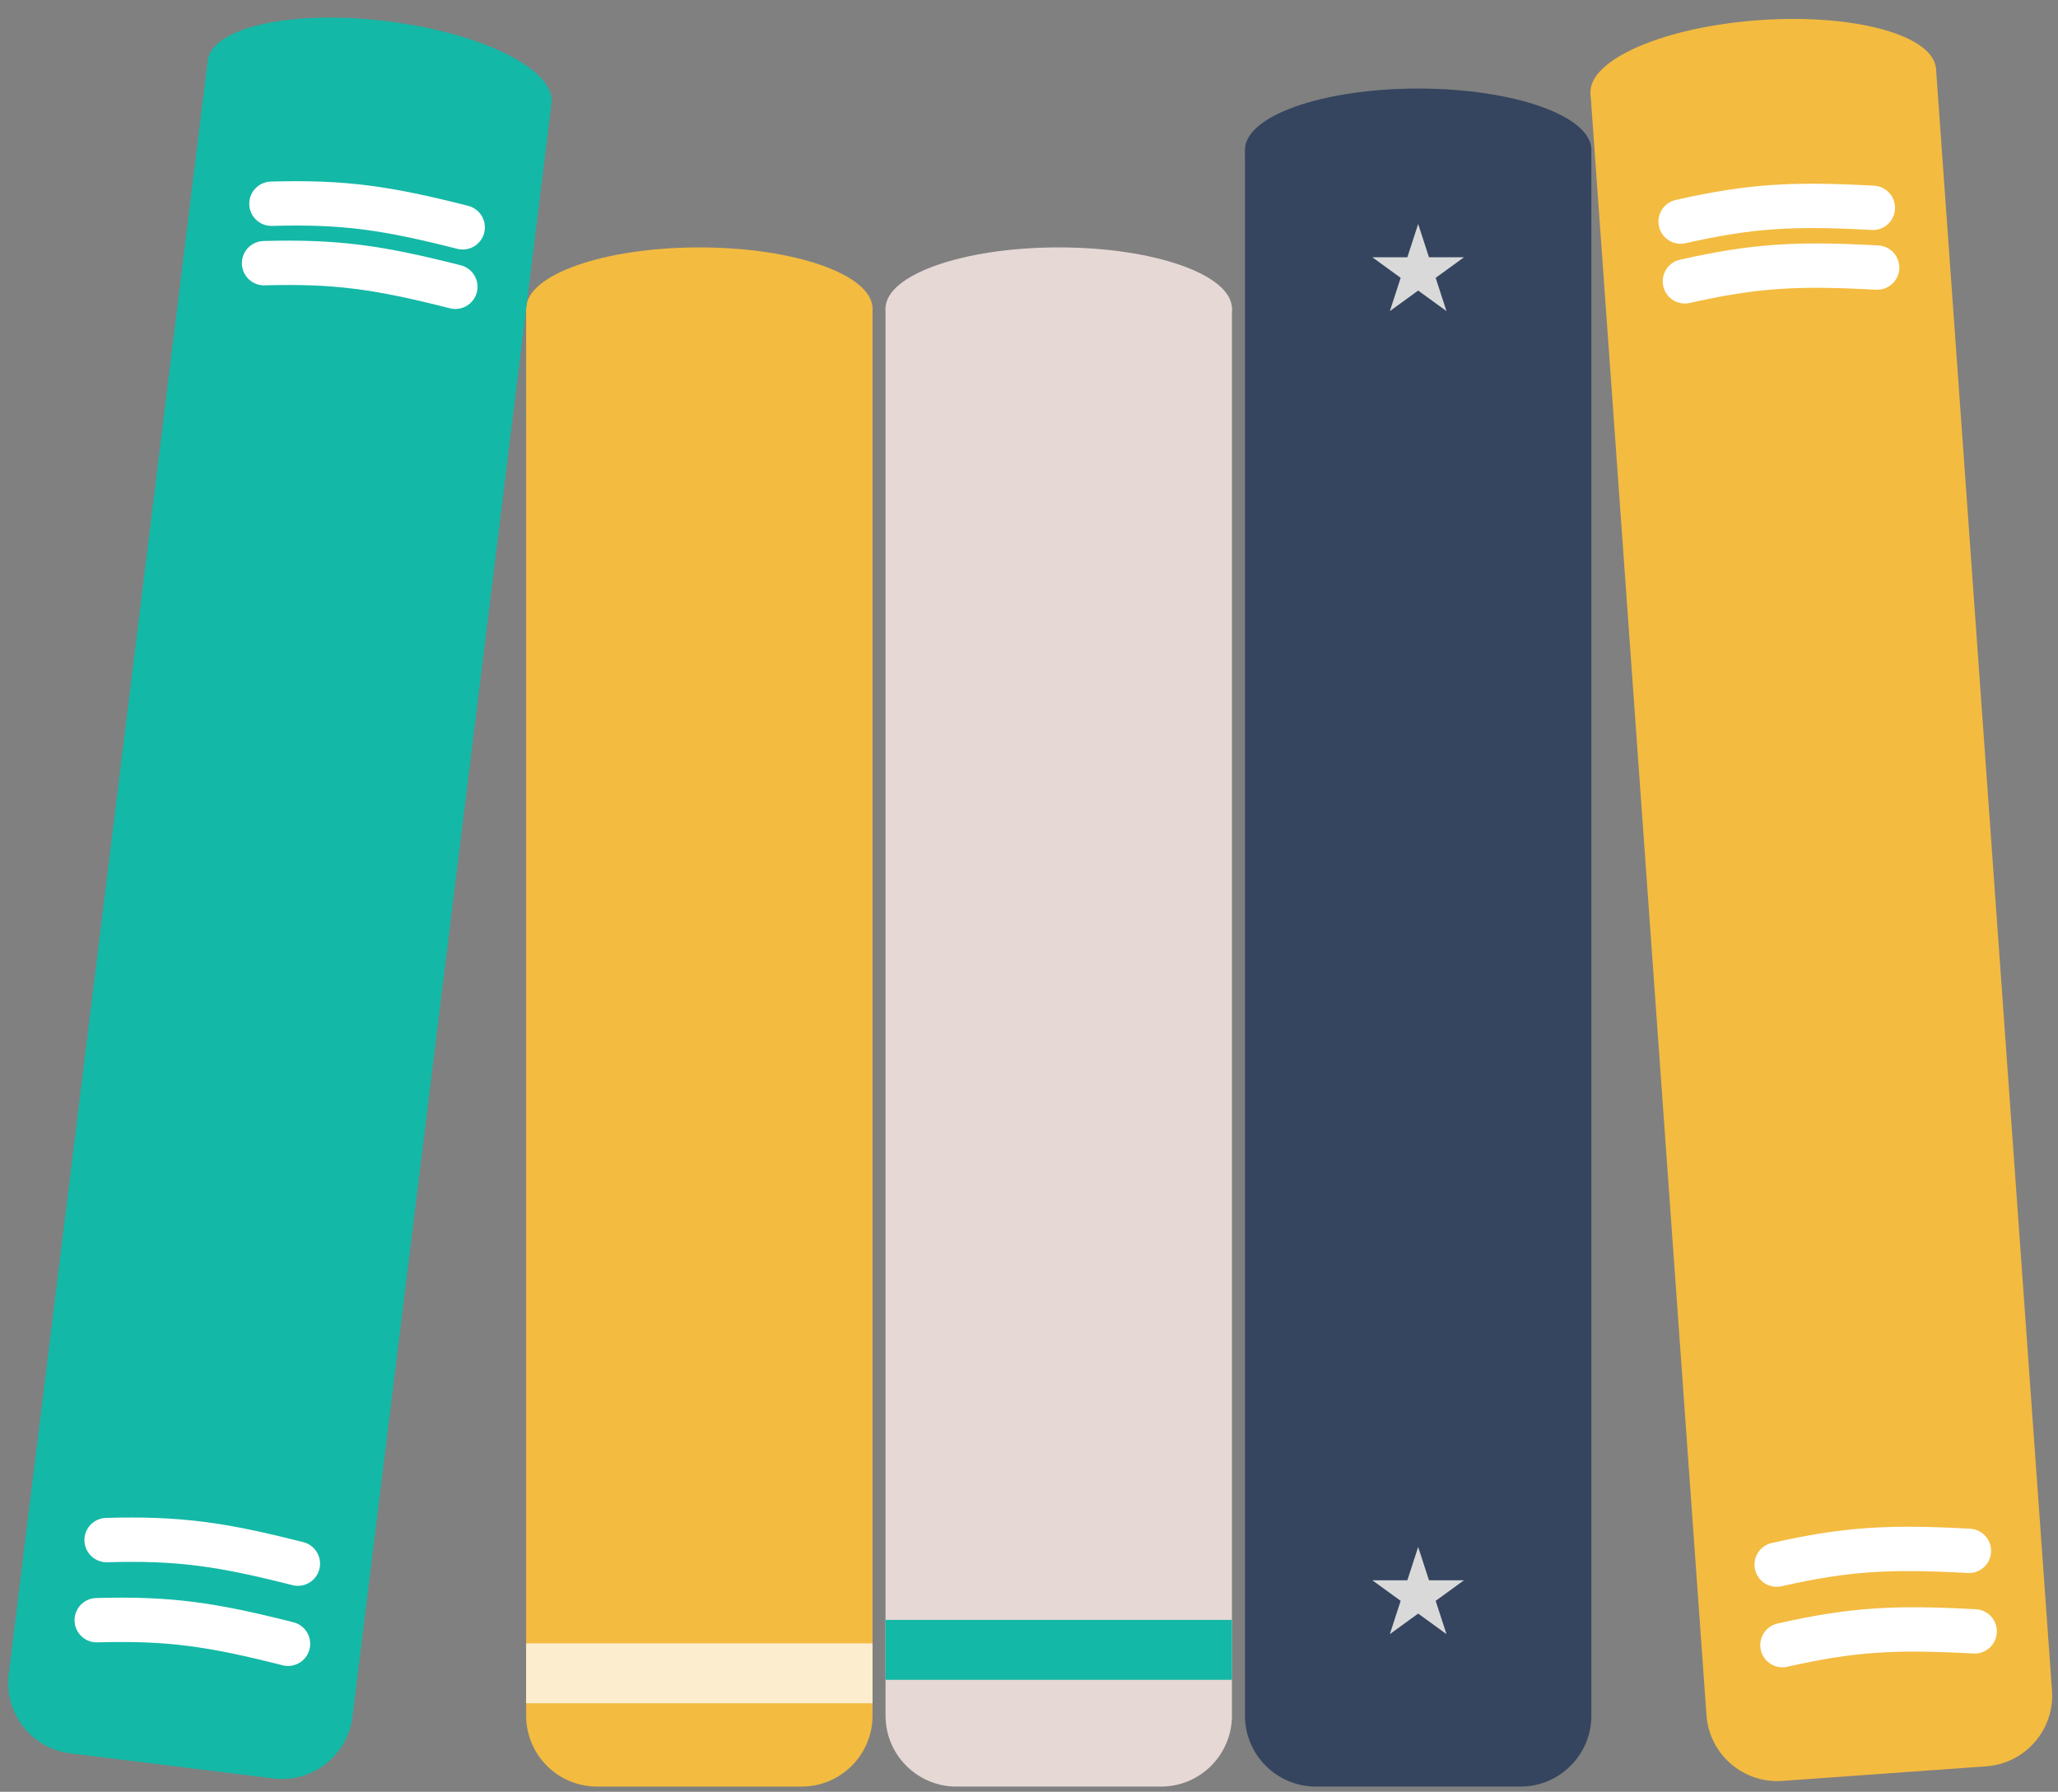 <svg width="464" height="404" viewBox="0 0 232 202" fill="none" xmlns="http://www.w3.org/2000/svg">
<rect x="0" y="0" width="232" height="202" fill="#808080" stroke="none"/>
<path d="M140.347 17.029H179.397V193.415C179.397 197.833 175.815 201.415 171.397 201.415H148.347C143.928 201.415 140.347 197.833 140.347 193.415V17.029Z" fill="#35455F"/>
<ellipse cx="159.871" cy="16.883" rx="19.525" ry="6.9" fill="#35455F"/>
<path d="M159.871 25.25L161.091 29.004H165.037L161.844 31.323L163.064 35.077L159.871 32.757L156.678 35.077L157.898 31.323L154.705 29.004H158.652L159.871 25.25Z" fill="#D9D9D9"/>
<path d="M159.871 174.403L161.091 178.156H165.037L161.844 180.475L163.064 184.229L159.871 181.909L156.678 184.229L157.898 180.475L154.705 178.156H158.652L159.871 174.403Z" fill="#D9D9D9"/>
<path d="M179.289 10.402L218.239 7.617L231.323 190.581C231.638 194.988 228.321 198.817 223.914 199.132L200.923 200.776C196.516 201.091 192.688 197.774 192.373 193.367L179.289 10.402Z" fill="#F3BB40"/>
<ellipse cx="198.775" cy="9.156" rx="19.525" ry="6.9" transform="rotate(-4.09 198.775 9.156)" fill="#F3BB40"/>
<path d="M189.456 24.982C197.423 23.183 202.21 22.945 211.128 23.432" stroke="white" stroke-width="5" stroke-linecap="round"/>
<path d="M200.936 185.468C208.903 183.669 213.69 183.432 222.608 183.918" stroke="white" stroke-width="5" stroke-linecap="round"/>
<path d="M189.938 31.717C197.905 29.918 202.692 29.68 211.61 30.167" stroke="white" stroke-width="5" stroke-linecap="round"/>
<path d="M200.286 176.39C208.253 174.591 213.04 174.353 221.958 174.84" stroke="white" stroke-width="5" stroke-linecap="round"/>
<path d="M59.311 34.646H98.361V193.415C98.361 197.833 94.779 201.415 90.361 201.415H67.311C62.893 201.415 59.311 197.833 59.311 193.415V34.646Z" fill="#F3BB40"/>
<ellipse cx="78.836" cy="34.792" rx="19.525" ry="6.9" fill="#F3BB40"/>
<rect x="59.311" y="185.266" width="39.05" height="6.753" fill="white" fill-opacity="0.74"/>
<path d="M23.433 6.702L62.19 11.482L39.738 193.535C39.197 197.92 35.204 201.036 30.819 200.496L7.942 197.674C3.557 197.134 0.441 193.14 0.982 188.755L23.433 6.702Z" fill="#14b8a6"/>
<ellipse cx="42.791" cy="9.238" rx="19.525" ry="6.9" transform="rotate(7.031 42.791 9.238)" fill="#14b8a6"/>
<path d="M30.598 22.969C38.761 22.74 43.505 23.431 52.161 25.628" stroke="white" stroke-width="5" stroke-linecap="round"/>
<path d="M10.904 182.656C19.068 182.428 23.811 183.118 32.468 185.316" stroke="white" stroke-width="5" stroke-linecap="round"/>
<path d="M29.768 29.671C37.932 29.443 42.675 30.133 51.332 32.331" stroke="white" stroke-width="5" stroke-linecap="round"/>
<path d="M12.017 173.623C20.181 173.394 24.924 174.084 33.581 176.282" stroke="white" stroke-width="5" stroke-linecap="round"/>
<path d="M99.826 34.646H138.876V193.415C138.876 197.833 135.294 201.415 130.876 201.415H107.826C103.407 201.415 99.826 197.833 99.826 193.415V34.646Z" fill="#E6D8D5"/>
<ellipse cx="119.351" cy="34.792" rx="19.525" ry="6.9" fill="#E6D8D5"/>
<rect x="99.826" y="182.624" width="39.05" height="6.753" fill="#14b8a6"/>
</svg>
